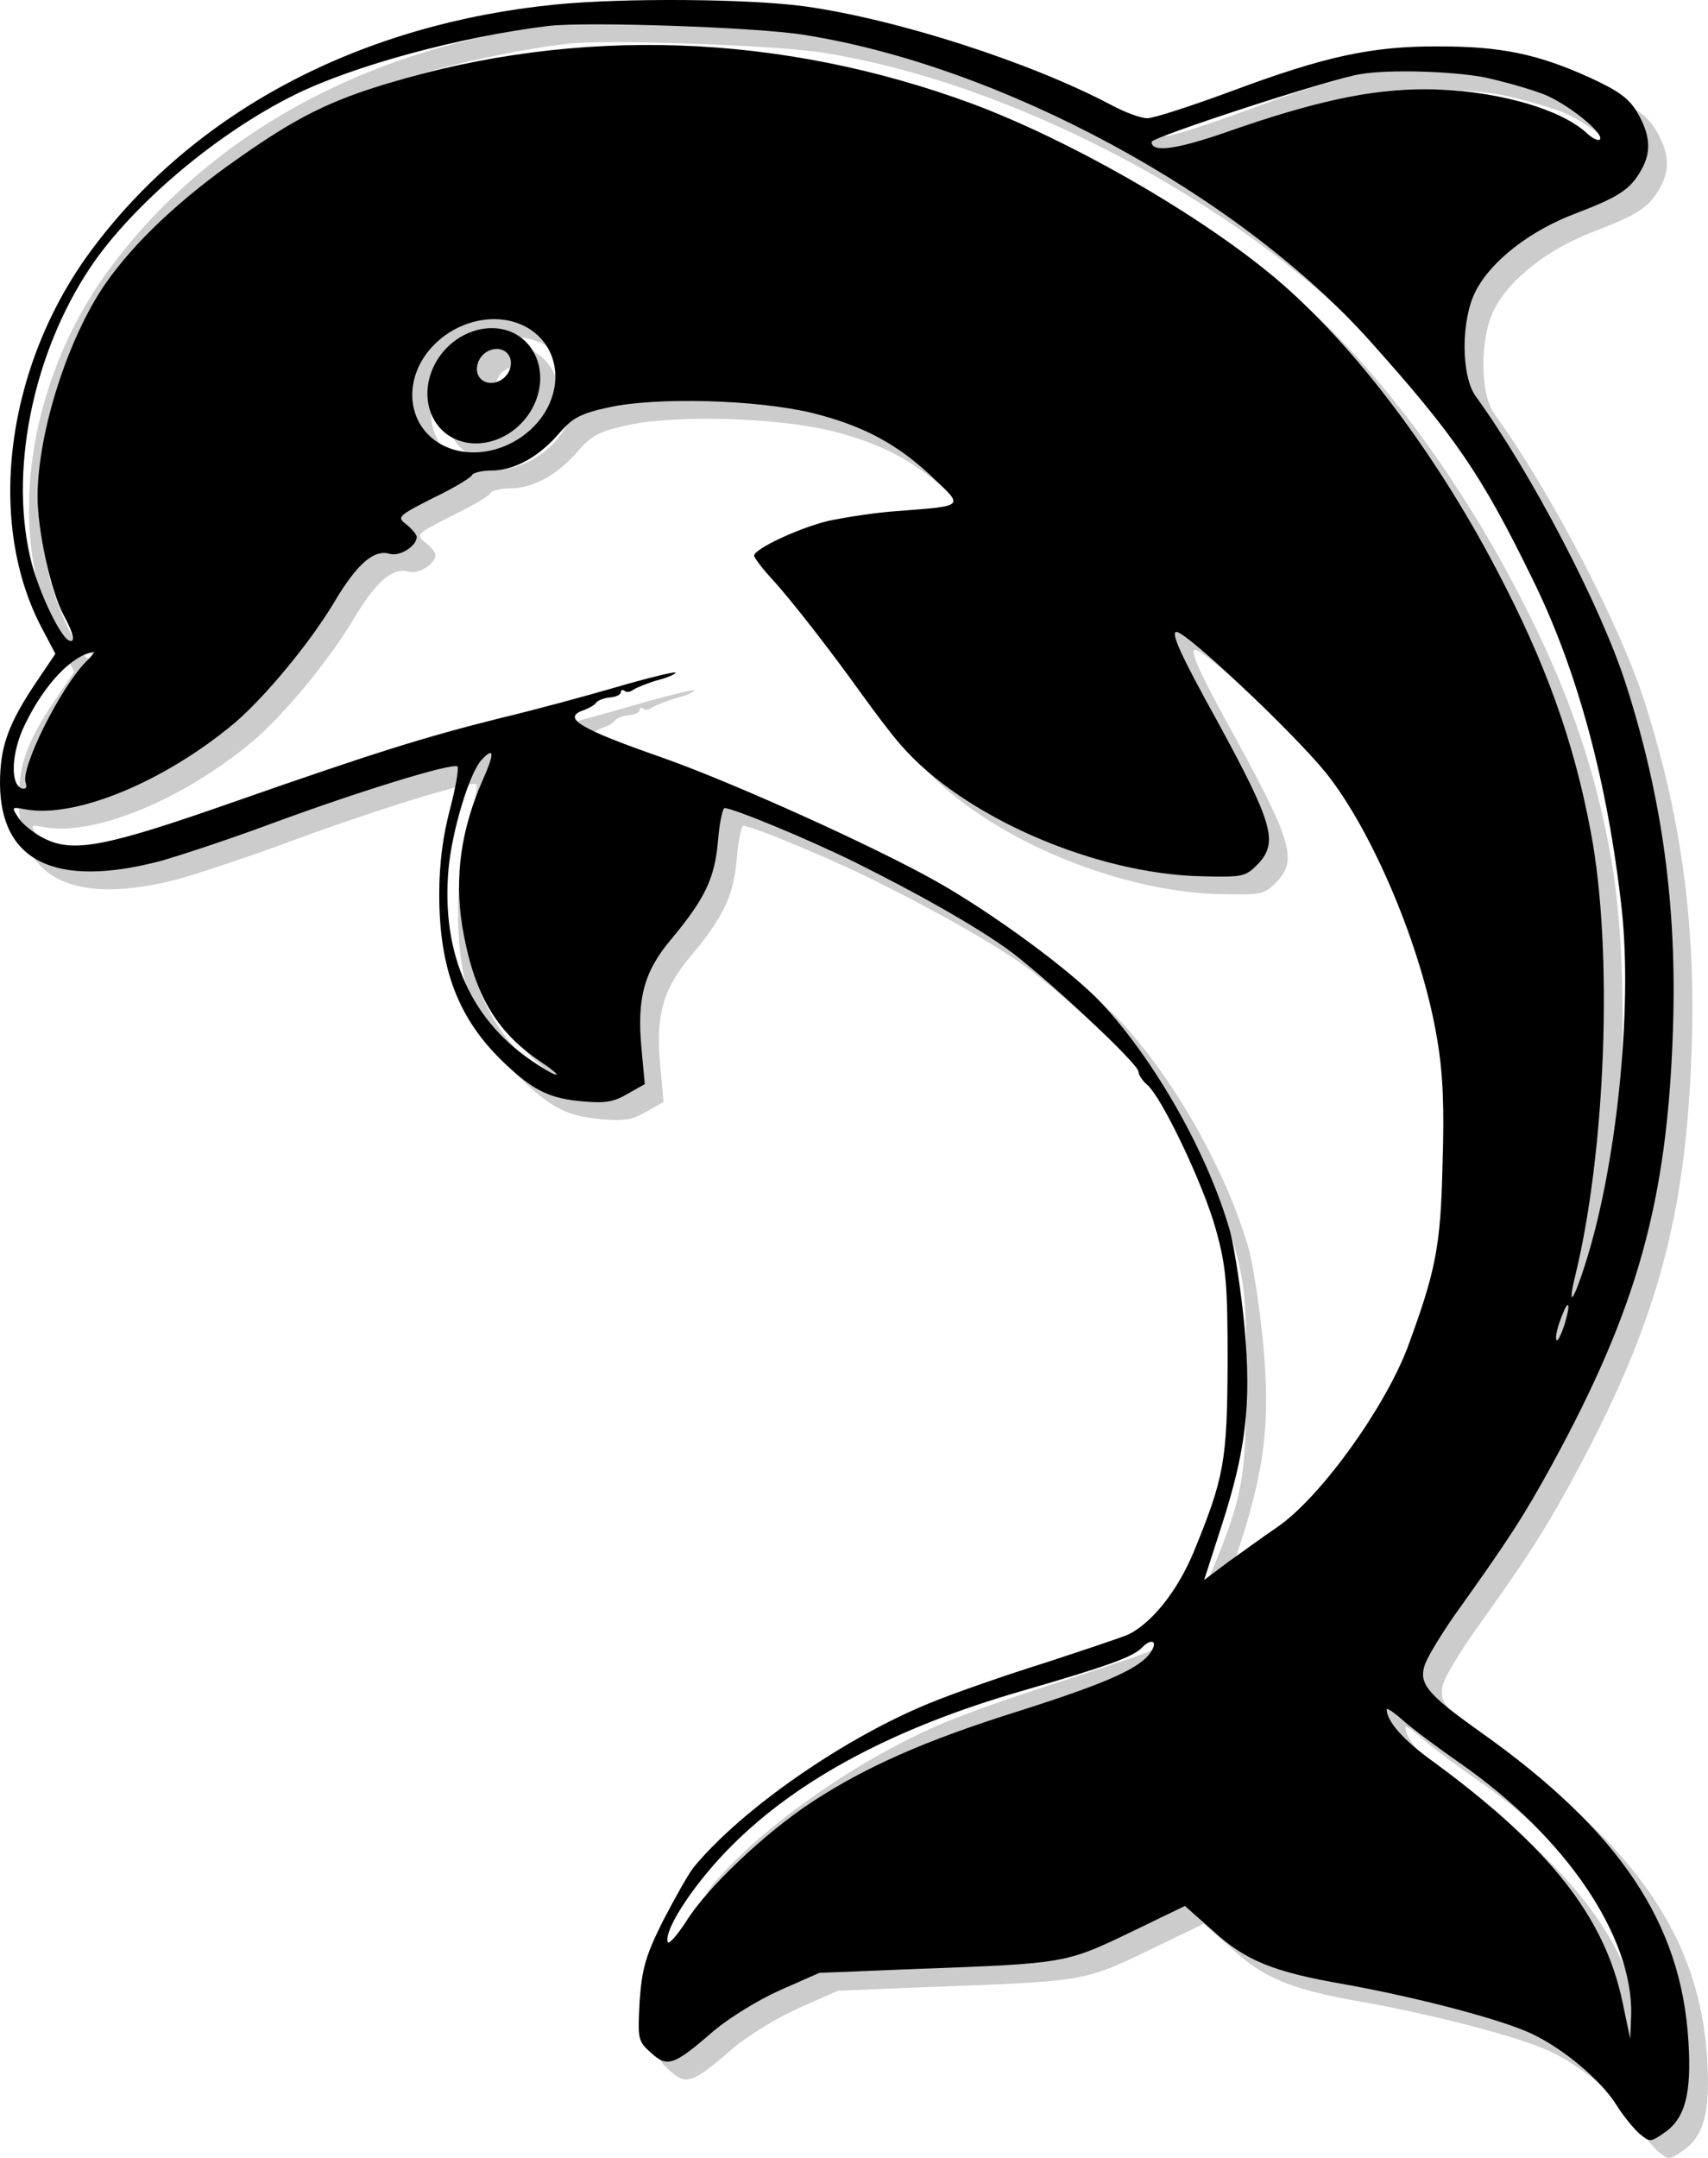<svg width="380" height="480" viewBox="0 0 380 480" fill="none" xmlns="http://www.w3.org/2000/svg">
<path fill-rule="evenodd" clip-rule="evenodd" d="M114.323 74.107C108.476 71.23 100.646 74.107 96.992 80.554C93.337 87.002 95.112 94.639 100.959 97.516C106.805 100.393 114.636 97.516 118.29 91.069C121.944 84.621 120.169 77.082 114.323 74.107ZM112.861 83.232C111.608 85.018 109.207 85.712 107.536 84.72C105.866 83.728 105.657 81.447 106.91 79.562C108.163 77.777 110.564 77.082 112.235 78.074C113.905 79.066 114.114 81.447 112.861 83.232Z" fill="black"/>
<path fill-rule="evenodd" clip-rule="evenodd" d="M375.646 454.111C374.08 427.726 360.299 407.193 329.395 385.272C317.389 376.741 315.509 374.46 317.075 370.095C317.806 368.211 320.729 363.449 323.548 359.382C335.659 342.421 338.896 337.461 345.264 325.856C364.266 291.039 370.948 267.233 372.201 229.044C373.14 201.667 369.799 177.365 361.76 152.27C356.227 134.911 340.671 105.154 328.351 88.192C325.01 83.629 325.01 71.032 328.351 64.683C331.796 58.038 340.357 51.293 350.693 47.424C360.299 43.754 362.804 42.068 365.206 37.703C367.503 33.636 367.085 29.867 364.266 25.007C362.387 21.833 359.985 20.146 353.721 17.27C342.132 12.013 333.989 10.326 320.207 10.326C305.278 10.227 294.733 12.509 273.539 20.444C264.873 23.618 256.73 26.296 255.268 26.296C253.806 26.296 250.361 25.007 247.542 23.519C229.48 13.897 199.621 4.276 178.949 1.399C166.42 -0.287 138.649 -0.486 123.614 1.002C80.704 5.268 44.267 24.213 21.298 54.368C1.67 79.86 -3.341 114.974 8.979 139.077L12.32 145.426L8.039 151.774C1.775 161.098 0 166.157 0 174.291C0.104 191.649 12.32 197.601 35.602 191.55C40.196 190.26 51.262 186.59 60.346 183.218C79.138 176.274 100.75 169.529 101.794 170.521C102.107 170.918 101.376 175.183 100.124 179.944C98.558 185.896 97.722 192.046 97.722 198.89C97.722 215.654 102.003 226.763 112.234 236.484C118.812 242.733 122.466 244.419 129.983 245.014C134.577 245.411 136.561 245.113 139.588 243.328L143.451 241.146L142.72 233.21C141.676 222.101 143.242 216.05 149.507 208.71C156.919 199.783 159.007 195.319 159.738 187.086C160.052 183.019 160.782 179.746 161.2 179.746C163.079 179.746 179.68 186.59 190.329 191.847C204.632 198.989 216.221 205.536 223.947 210.991C231.777 216.546 253.284 236.583 253.284 238.368C253.284 239.063 254.224 240.451 255.164 241.245C258.296 243.725 267.692 263.266 270.511 273.482C272.808 281.814 273.121 285.485 273.121 303.141C273.017 324.963 272.39 328.633 265.5 345.396C261.95 353.828 256.417 360.87 251.092 363.549C249.526 364.243 241.174 367.02 232.717 369.798C224.156 372.476 212.358 376.543 206.616 378.923C187.51 386.759 165.063 402.432 154.518 415.128C153.161 416.715 150.133 422.27 147.523 427.23C143.66 434.967 142.825 437.843 142.303 445.183C141.885 453.516 141.885 454.012 144.809 456.59C148.463 459.963 149.924 459.467 158.799 451.73C162.244 448.854 168.613 444.886 173.52 442.704L182.29 438.835L204.423 437.942C236.58 436.752 237.102 436.752 251.301 429.908L263.62 423.956L269.676 429.313C276.984 436.058 283.144 438.637 299.327 441.414C315.3 444.291 333.884 449.151 340.671 452.325C347.875 455.698 356.227 462.74 359.672 468.295C361.238 470.775 363.535 473.552 364.788 474.643C367.085 476.528 367.189 476.528 370.217 474.445C374.915 471.271 376.377 465.716 375.646 454.111ZM256.208 367.219C254.015 370.889 247.125 374.063 227.288 380.411C205.676 387.156 192.626 393.009 180.619 400.845C170.179 407.689 157.128 420.088 152.639 427.428C150.551 430.602 148.776 432.586 148.567 431.991C147.627 429.214 154.831 418.402 162.975 410.367C177.696 395.687 199.099 384.28 227.288 376.146C246.498 370.591 252.24 368.508 254.12 366.425C256.103 364.441 257.565 364.937 256.208 367.219ZM348.083 294.61C347.353 296.792 346.622 298.38 346.309 298.082C345.995 297.784 346.308 295.801 347.144 293.618C348.919 288.659 349.649 289.452 348.083 294.61ZM302.772 16.476C309.245 15.385 323.131 15.881 330.126 17.171C334.302 18.063 340.253 19.75 343.385 20.94C348.919 23.122 357.167 29.867 355.914 31.058C355.496 31.355 354.243 30.76 353.095 29.669C346.935 23.916 331.588 19.849 316.867 19.849C304.86 19.849 292.123 22.626 272.912 29.371C261.741 33.24 256.208 34.033 256.208 31.553C256.208 30.561 295.464 17.667 302.772 16.476ZM6.682 123.802C1.984 103.17 7.935 76.587 21.298 57.74C31.112 44.151 48.861 29.371 65.461 21.138C78.616 14.592 102.525 8.144 122.048 5.764C130.818 4.772 168.404 6.061 178.844 7.747C222.903 14.691 275.522 43.258 304.651 75.694C323.757 97.02 329.604 105.551 340.984 128.861C351.007 149.195 357.689 174.092 360.821 202.362C363.222 224.581 359.672 259.397 352.677 281.219C350.067 289.452 348.71 291.139 350.38 284.096C357.271 256.223 358.941 211.388 353.93 185.102C350.171 164.867 343.803 147.31 333.049 126.877C318.641 99.302 299.535 74.603 281.996 60.418C264.873 46.531 237.624 31.058 216.43 23.122C173.728 7.351 128.73 5.764 86.238 18.559C73.396 22.428 65.983 26.098 53.142 35.124C40.091 44.25 29.86 53.872 23.387 63.196C15.139 75.198 8.457 95.929 8.352 110.312C8.352 118.049 11.276 131.34 14.095 136.697C16.496 141.061 16.913 143.343 15.139 142.351C13.05 140.962 8.248 130.844 6.682 123.802ZM97.2 76.091C103.882 69.941 113.905 69.246 119.647 74.603C125.389 79.959 124.763 89.382 118.081 95.532C111.399 101.682 101.376 102.376 95.634 97.02C89.892 91.664 90.518 82.24 97.2 76.091ZM5.533 161.197C9.918 152.072 16.183 145.624 20.881 145.029C21.194 144.93 20.359 146.021 19.106 147.211C13.364 153.063 4.385 171.116 5.742 174.191C6.055 175.183 5.742 175.58 4.907 175.382C2.192 174.588 2.506 167.347 5.533 161.197ZM119.543 236.781C104.926 227.457 98.035 212.38 99.81 193.038C100.646 184.507 104.509 171.712 107.223 168.934C109.938 166.058 110.042 167.545 107.536 173.199C102.629 184.21 101.063 194.823 102.838 206.032C105.344 220.811 110.146 229.342 120.169 236.087C125.389 239.559 124.867 240.253 119.543 236.781ZM284.084 339.743C281.16 341.726 276.253 345.297 273.33 347.38L267.901 351.447L271.764 339.445C277.193 322.682 278.446 312.366 276.88 295.106C276.149 287.369 274.687 277.946 273.748 274.177C268.945 257.017 257.147 236.087 245.037 223.093C238.355 215.951 221.024 203.255 208.599 196.212C194.609 188.277 162.453 173.795 147.105 168.438C128.626 161.991 124.867 159.61 129.983 157.924C131.027 157.527 132.28 156.833 132.593 156.337C132.906 155.841 134.368 155.246 135.621 155.146C136.978 155.047 138.127 154.551 138.127 153.956C138.127 153.46 138.44 153.361 138.962 153.659C139.275 154.055 140.215 153.956 140.841 153.46C141.572 152.964 143.973 151.972 146.375 151.278C148.776 150.683 150.551 149.79 150.238 149.592C150.029 149.393 144.182 150.782 137.396 152.766C130.61 154.75 118.916 157.924 111.399 159.709C94.381 163.975 83.837 167.248 51.784 178.457C23.491 188.376 16.287 189.764 9.814 186.491C7.622 185.4 5.116 183.416 4.176 182.027C2.506 179.448 2.506 179.448 5.742 180.044C16.913 182.027 36.541 173.894 52.098 160.9C58.884 155.146 69.011 142.946 74.44 133.82C79.451 125.389 83.21 122.116 86.76 123.207C89.057 123.802 92.711 121.421 92.711 119.437C92.711 118.941 91.667 117.652 90.414 116.66C88.222 114.974 88.535 114.775 96.469 110.709C101.063 108.526 104.926 106.146 105.031 105.65C105.239 105.154 107.327 104.658 109.416 104.658C112.339 104.658 115.575 103.567 118.603 101.583C120.691 100.194 122.675 98.409 124.45 96.326C127.373 92.953 129.148 91.961 135.621 90.573C146.166 88.291 168.404 88.886 180.724 91.862C191.895 94.639 199.621 98.706 207.451 106.146C214.446 112.792 214.864 112.494 199.621 113.684C194.923 113.982 188.032 115.073 184.273 115.867C177.696 117.454 167.777 122.116 167.777 123.603C167.777 124 169.448 126.282 171.536 128.563C176.234 133.622 185.213 145.327 191.686 154.353C194.4 158.122 198.263 163.28 200.456 165.76C214.237 181.631 243.575 194.426 267.483 194.922C276.775 195.121 277.089 195.022 280.012 192.046C284.397 187.285 283.144 183.019 270.824 160.404C262.681 145.723 260.384 140.565 261.741 140.565C264.038 140.565 287.529 162.784 294.837 171.712C305.278 184.606 316.345 210.793 319.685 230.83C321.043 238.567 321.356 246.105 320.938 259C320.521 277.252 319.477 282.608 313.108 299.867C307.888 313.457 293.689 333.196 284.084 339.743ZM362.7 453.516L361.029 445.58C357.062 426.238 344.534 410.565 318.015 391.223C312.064 386.859 308.514 382.792 308.514 380.213C308.514 379.816 310.185 380.907 312.273 382.792C314.152 384.478 319.999 388.842 325.01 392.314C348.292 408.582 363.326 430.701 362.909 448.159L362.7 453.516Z" fill="black"/>
<path fill-rule="evenodd" clip-rule="evenodd" d="M118.498 78.074C112.652 75.197 104.821 78.074 101.167 84.521C97.513 90.969 99.288 98.606 105.135 101.483C110.981 104.36 118.812 101.483 122.466 95.035C126.12 88.588 124.345 81.049 118.498 78.074ZM117.037 87.199C115.784 88.985 113.383 89.679 111.712 88.687C110.042 87.695 109.833 85.414 111.086 83.529C112.339 81.744 114.74 81.049 116.41 82.041C118.081 83.033 118.29 85.414 117.037 87.199Z" fill="black" fill-opacity="0.2"/>
<path fill-rule="evenodd" clip-rule="evenodd" d="M379.822 458.078C378.256 431.693 364.474 411.16 333.571 389.239C321.564 380.708 319.685 378.427 321.251 374.062C321.982 372.178 324.905 367.416 327.724 363.349C339.835 346.388 343.072 341.428 349.44 329.823C368.442 295.006 375.124 271.2 376.376 233.011C377.316 205.634 373.975 181.332 365.936 156.237C360.403 138.878 344.846 109.121 332.527 92.159C329.186 87.596 329.186 74.999 332.527 68.65C335.972 62.005 344.533 55.26 354.869 51.391C364.474 47.721 366.98 46.035 369.381 41.67C371.678 37.603 371.261 33.834 368.442 28.974C366.563 25.8 364.161 24.113 357.897 21.237C346.308 15.98 338.165 14.293 324.383 14.293C309.453 14.194 298.909 16.476 277.715 24.411C269.049 27.585 260.906 30.263 259.444 30.263C257.982 30.263 254.537 28.974 251.718 27.486C233.656 17.864 203.796 8.243 183.124 5.366C170.596 3.68 142.824 3.481 127.79 4.969C84.88 9.235 48.443 28.18 25.474 58.334C5.846 83.827 0.835 118.941 13.155 143.044L16.495 149.393L12.215 155.741C5.951 165.065 4.176 170.124 4.176 178.257C4.28 195.616 16.495 201.568 39.778 195.517C44.371 194.227 55.438 190.557 64.521 187.185C83.314 180.241 104.926 173.496 105.97 174.488C106.283 174.885 105.552 179.15 104.299 183.911C102.733 189.863 101.898 196.013 101.898 202.857C101.898 219.62 106.179 230.73 116.41 240.451C122.988 246.7 126.642 248.386 134.159 248.981C138.753 249.378 140.736 249.08 143.764 247.295L147.627 245.113L146.896 237.177C145.852 226.068 147.418 220.017 153.682 212.677C161.095 203.75 163.183 199.286 163.914 191.053C164.227 186.986 164.958 183.713 165.376 183.713C167.255 183.713 183.855 190.557 194.505 195.814C208.808 202.956 220.397 209.503 228.123 214.958C235.953 220.513 257.46 240.55 257.46 242.335C257.46 243.03 258.4 244.418 259.339 245.212C262.472 247.692 271.868 267.233 274.687 277.449C276.984 285.781 277.297 289.452 277.297 307.108C277.193 328.93 276.566 332.6 269.675 349.363C266.126 357.795 260.592 364.837 255.268 367.516C253.702 368.21 245.349 370.987 236.893 373.765C228.331 376.443 216.534 380.51 210.792 382.89C191.686 390.726 169.239 406.399 158.694 419.095C157.337 420.682 154.309 426.237 151.699 431.197C147.836 438.934 147.001 441.81 146.479 449.15C146.061 457.482 146.061 457.978 148.984 460.557C152.638 463.93 154.1 463.434 162.974 455.697C166.42 452.82 172.788 448.853 177.695 446.671L186.465 442.802L208.599 441.909C240.756 440.719 241.278 440.719 255.477 433.875L267.796 427.923L273.852 433.28C281.16 440.025 287.32 442.604 303.502 445.381C319.476 448.258 338.06 453.118 344.846 456.292C352.05 459.665 360.403 466.707 363.848 472.262C365.414 474.742 367.711 477.519 368.964 478.61C371.261 480.495 371.365 480.495 374.393 478.412C379.091 475.238 380.553 469.683 379.822 458.078ZM260.384 371.186C258.191 374.856 251.3 378.03 231.464 384.378C209.852 391.123 196.801 396.975 184.795 404.812C174.355 411.656 161.304 424.055 156.815 431.395C154.727 434.569 152.952 436.553 152.743 435.958C151.803 433.181 159.007 422.369 167.151 414.334C181.872 399.654 203.274 388.247 231.464 380.113C250.674 374.558 256.416 372.475 258.295 370.392C260.279 368.408 261.741 368.904 260.384 371.186ZM352.259 298.577C351.528 300.759 350.797 302.346 350.484 302.049C350.171 301.751 350.484 299.767 351.32 297.585C353.094 292.626 353.825 293.419 352.259 298.577ZM306.948 20.443C313.421 19.352 327.307 19.848 334.302 21.138C338.478 22.03 344.429 23.717 347.561 24.907C353.094 27.089 361.342 33.834 360.089 35.024C359.672 35.322 358.419 34.727 357.271 33.636C351.111 27.883 335.763 23.816 321.042 23.816C309.036 23.816 296.299 26.593 277.088 33.338C265.917 37.207 260.384 38 260.384 35.52C260.384 34.529 299.639 21.634 306.948 20.443ZM10.858 127.769C6.159 107.137 12.111 80.553 25.474 61.707C35.288 48.118 53.037 33.338 69.637 25.105C82.792 18.559 106.701 12.111 126.224 9.731C134.994 8.739 172.58 10.028 183.02 11.714C227.079 18.658 279.698 47.225 308.827 79.661C327.933 100.987 333.78 109.518 345.16 132.828C355.182 153.162 361.864 178.059 364.996 206.329C367.398 228.548 363.848 263.364 356.853 285.186C354.243 293.419 352.886 295.105 354.556 288.063C361.447 260.19 363.117 215.355 358.106 189.069C354.347 168.834 347.979 151.277 337.225 130.844C322.817 103.268 303.711 78.57 286.171 64.385C269.049 50.498 241.8 35.024 220.606 27.089C177.904 11.318 132.906 9.731 90.414 22.526C77.572 26.395 70.159 30.065 57.318 39.091C44.267 48.217 34.035 57.839 27.562 67.163C19.314 79.165 12.633 99.896 12.528 114.279C12.528 122.016 15.451 135.307 18.27 140.664C20.672 145.028 21.089 147.31 19.314 146.318C17.226 144.929 12.424 134.811 10.858 127.769ZM101.376 80.058C108.058 73.908 118.081 73.213 123.823 78.57C129.565 83.926 128.939 93.349 122.257 99.499C115.575 105.649 105.552 106.343 99.81 100.987C94.068 95.631 94.694 86.207 101.376 80.058ZM9.709 165.164C14.094 156.038 20.358 149.591 25.057 148.996C25.37 148.897 24.535 149.988 23.282 151.178C17.54 157.03 8.561 175.083 9.918 178.158C10.231 179.15 9.918 179.547 9.083 179.349C6.368 178.555 6.681 171.314 9.709 165.164ZM123.719 240.748C109.102 231.424 102.211 216.347 103.986 197.005C104.821 188.474 108.684 175.678 111.399 172.901C114.113 170.025 114.218 171.512 111.712 177.166C106.805 188.177 105.239 198.79 107.014 209.999C109.52 224.778 114.322 233.309 124.345 240.054C129.565 243.526 129.043 244.22 123.719 240.748ZM288.259 343.709C285.336 345.693 280.429 349.264 277.506 351.347L272.077 355.414L275.94 343.412C281.369 326.648 282.622 316.333 281.056 299.073C280.325 291.336 278.863 281.913 277.923 278.144C273.121 260.983 261.323 240.054 249.212 227.06C242.53 219.918 225.199 207.221 212.775 200.179C198.785 192.244 166.629 177.762 151.281 172.405C132.802 165.958 129.043 163.577 134.159 161.891C135.203 161.494 136.456 160.8 136.769 160.304C137.082 159.808 138.544 159.213 139.797 159.113C141.154 159.014 142.302 158.518 142.302 157.923C142.302 157.427 142.616 157.328 143.138 157.626C143.451 158.022 144.391 157.923 145.017 157.427C145.748 156.931 148.149 155.939 150.55 155.245C152.952 154.65 154.727 153.757 154.413 153.559C154.205 153.36 148.358 154.749 141.572 156.733C134.785 158.717 123.092 161.891 115.575 163.676C98.557 167.942 88.012 171.215 55.96 182.424C27.667 192.343 20.463 193.731 13.99 190.458C11.797 189.367 9.292 187.383 8.352 185.994C6.681 183.415 6.681 183.415 9.918 184.011C21.089 185.994 40.717 177.861 56.273 164.867C63.06 159.113 73.187 146.913 78.616 137.787C83.627 129.356 87.386 126.083 90.936 127.174C93.233 127.769 96.887 125.388 96.887 123.404C96.887 122.908 95.843 121.619 94.59 120.627C92.397 118.941 92.71 118.742 100.645 114.675C105.239 112.493 109.102 110.113 109.206 109.617C109.415 109.121 111.503 108.625 113.591 108.625C116.515 108.625 119.751 107.534 122.779 105.55C124.867 104.161 126.851 102.376 128.625 100.293C131.549 96.92 133.324 95.928 139.797 94.54C150.342 92.258 172.58 92.853 184.899 95.829C196.071 98.606 203.796 102.673 211.627 110.113C218.622 116.759 219.039 116.461 203.796 117.651C199.098 117.949 192.208 119.04 188.449 119.833C181.872 121.421 171.953 126.083 171.953 127.57C171.953 127.967 173.624 130.249 175.712 132.53C180.41 137.589 189.389 149.293 195.862 158.32C198.576 162.089 202.439 167.247 204.632 169.727C218.413 185.598 247.751 198.393 271.659 198.889C280.951 199.088 281.264 198.989 284.188 196.013C288.573 191.252 287.32 186.986 275 164.371C266.857 149.69 264.56 144.532 265.917 144.532C268.214 144.532 291.705 166.751 299.013 175.678C309.453 188.573 320.52 214.76 323.861 234.797C325.218 242.534 325.532 250.072 325.114 262.967C324.696 281.219 323.652 286.575 317.284 303.834C312.064 317.424 297.865 337.163 288.259 343.709ZM366.876 457.483L365.205 449.547C361.238 430.205 348.709 414.532 322.191 395.19C316.24 390.826 312.69 386.759 312.69 384.18C312.69 383.783 314.36 384.874 316.449 386.759C318.328 388.445 324.174 392.809 329.186 396.281C352.468 412.549 367.502 434.668 367.085 452.126L366.876 457.483Z" fill="black" fill-opacity="0.2"/>
</svg>
